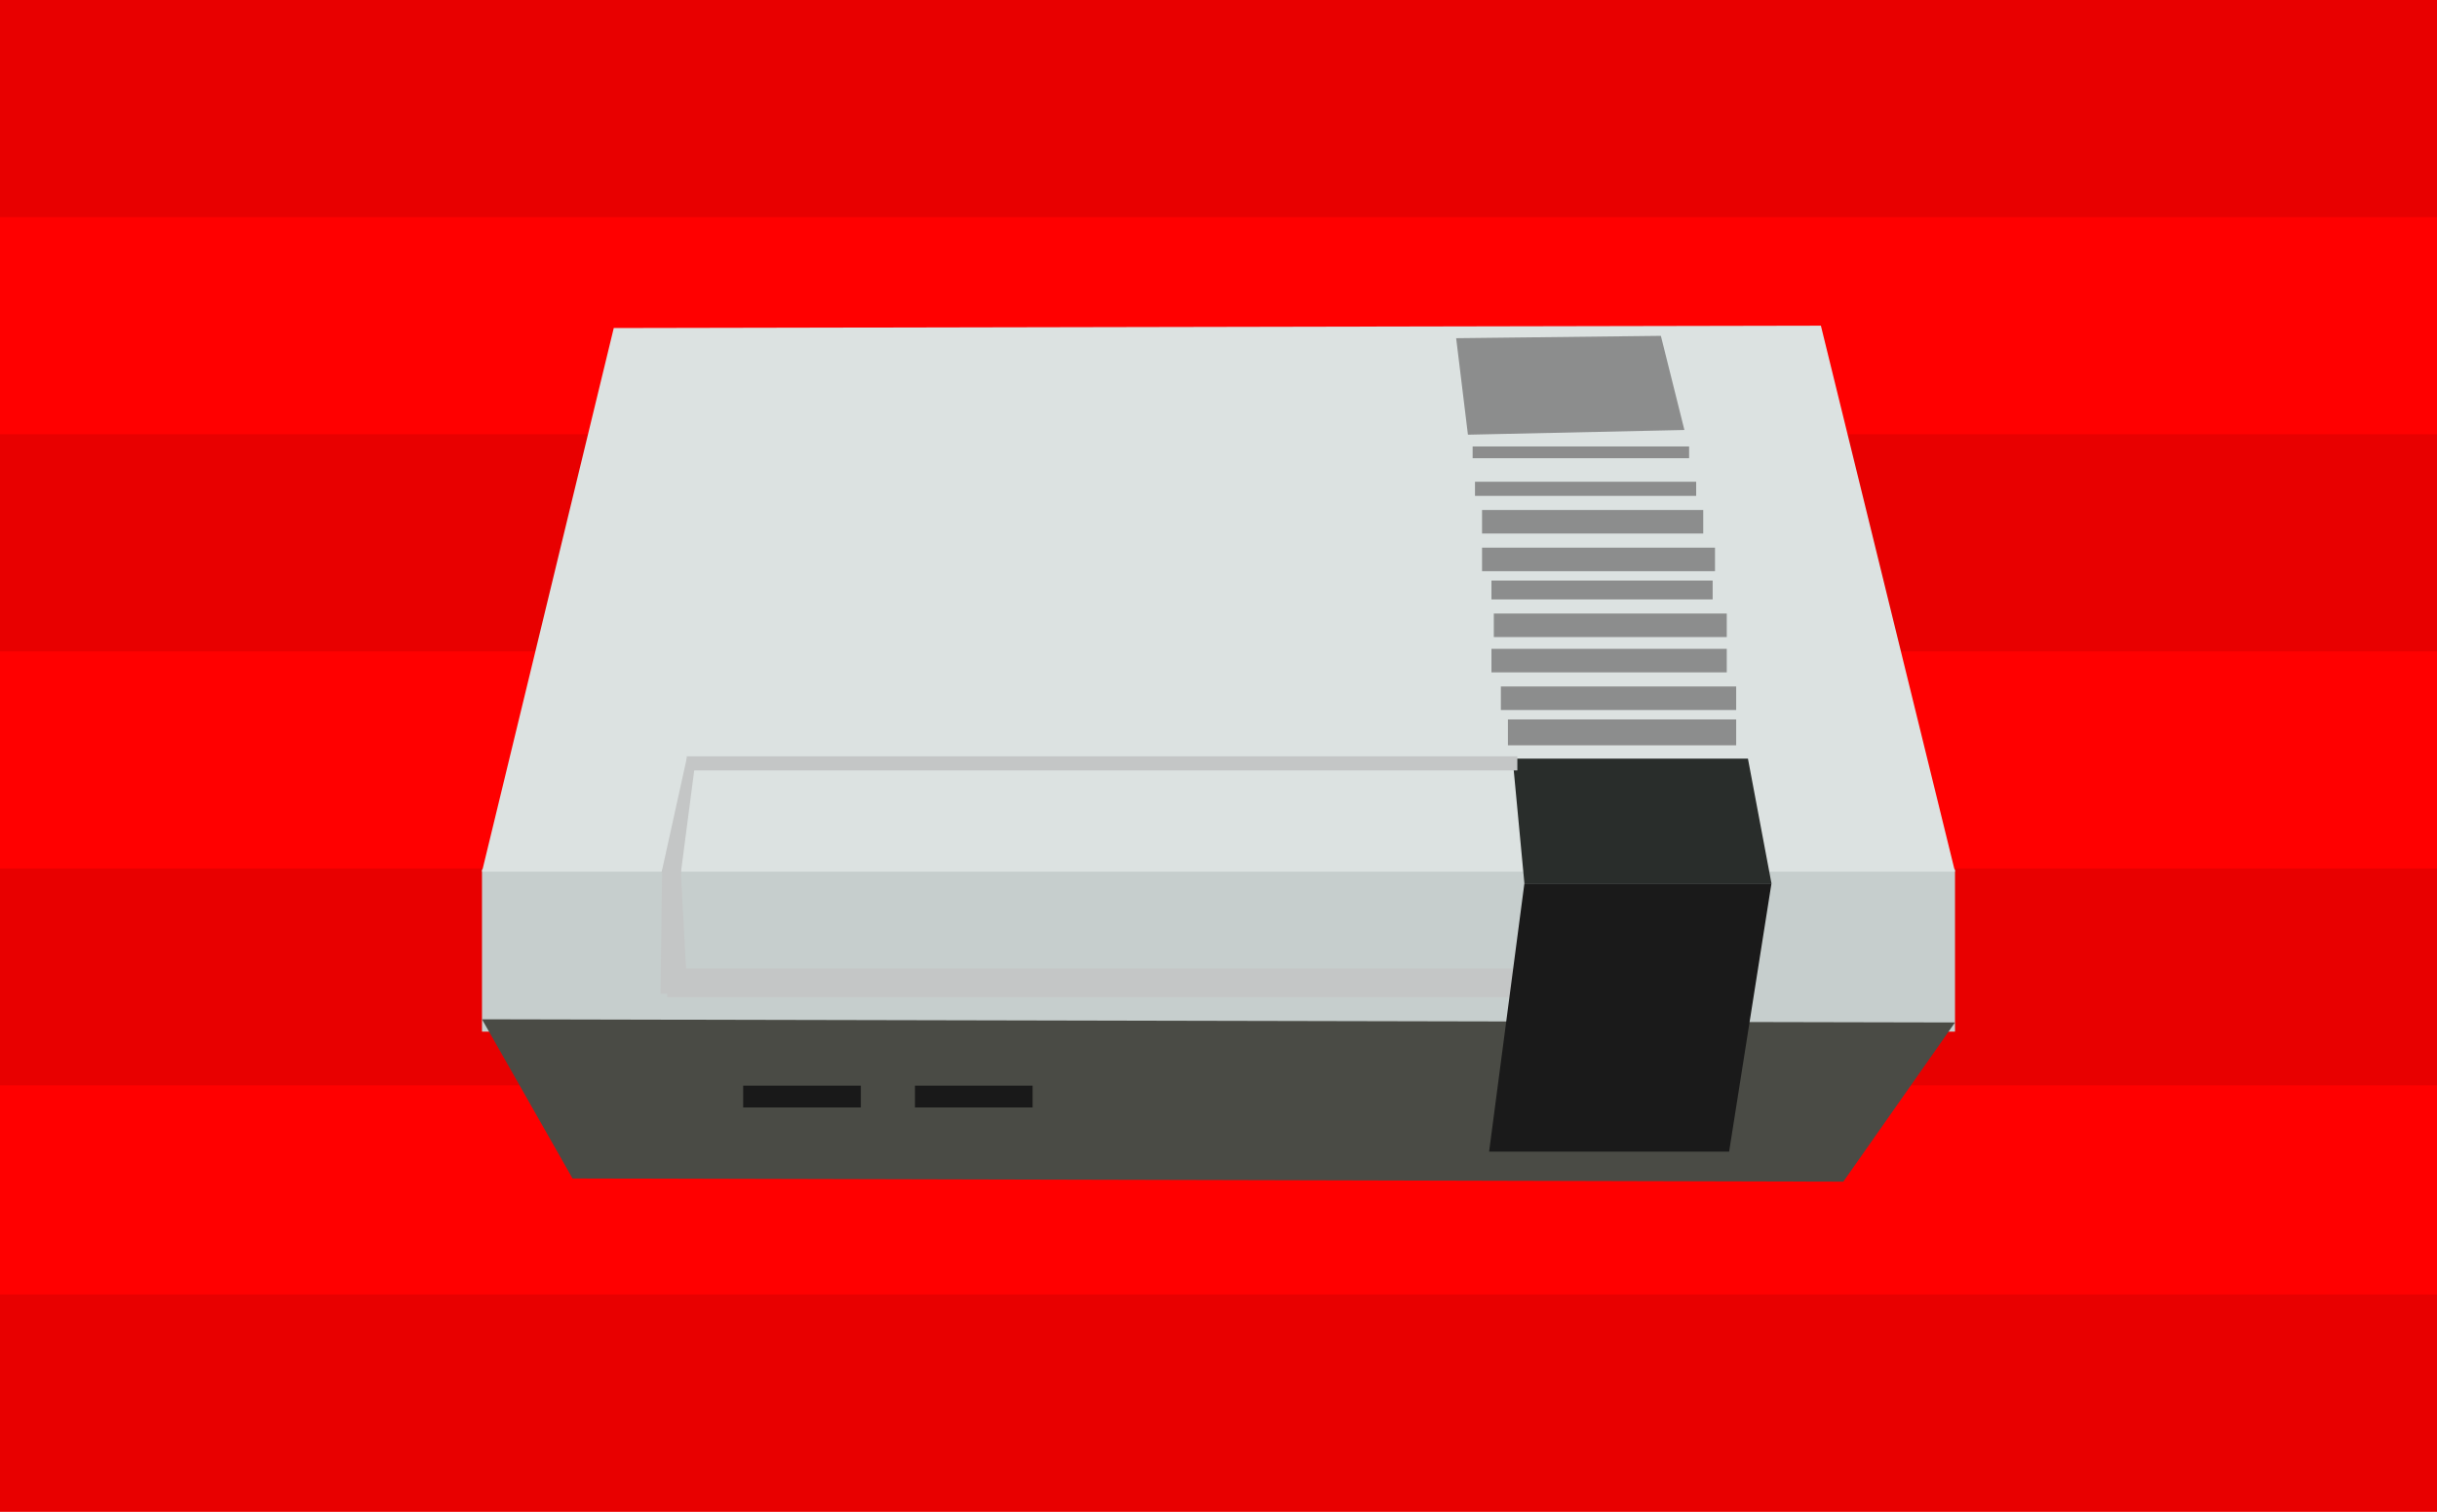 <svg version="1.1" xmlns="http://www.w3.org/2000/svg" xmlns:xlink="http://www.w3.org/1999/xlink" width="599.393" height="371.772" viewBox="0,0,599.393,371.772"><g transform="translate(59.697,5.886)"><g data-paper-data="{&quot;isPaintingLayer&quot;:true}" fill-rule="nonzero" stroke="none" stroke-width="0" stroke-linecap="butt" stroke-linejoin="miter" stroke-miterlimit="10" stroke-dasharray="" stroke-dashoffset="0" style="mix-blend-mode: normal"><path d="M-59.697,365.886v-371.772h599.393v371.772z" fill="#ff0000"/><path d="M-59.697,100.91v-53.398h599.393v53.398z" fill="#ff0000"/><path d="M-59.697,207.706v-53.398h599.393v53.398z" fill="#ff0000"/><path d="M-59.697,261.104v-53.398h599.393v53.398z" fill="#e80000"/><path d="M-59.697,154.308v-53.398h599.393v53.398z" fill="#e80000"/><path d="M-59.697,47.512v-53.398h599.393v53.398z" fill="#e80000"/><path d="M-59.697,314.502v-53.398h599.393v53.398z" fill="#ff0000"/><path d="M-59.697,365.886v-53.398h599.393v53.398z" fill="#e80000"/><g><path d="M58.852,247.836v-39.934h362.297v39.934z" fill="#c6cecd"/><path d="M58.852,208.481l32.41,-133.691l296.898,-0.579l32.989,134.27z" fill="#dce2e1"/><path d="M81.124,283.948l-22.272,-39.151l362.297,0.783l-27.469,39.151z" fill="#4a4b45"/><path d="M123.093,266.486v-5.366h28.937v5.366z" fill="#191919"/><path d="M165.341,266.486v-5.366h28.937v5.366z" fill="#191919"/><path d="M315.237,211.374l-2.894,-30.674h57.875l5.787,30.674z" fill="#292d2b"/><path d="M109.203,183.594v-3.472h204.298v3.472z" fill="#c4c6c6"/><path d="M311.186,177.416v-6.366h56.139v6.366z" fill="#8c8d8d"/><path d="M309.45,168.735v-5.787h57.875v5.787z" fill="#8c8d8d"/><path d="M307.135,159.475v-5.787h57.875v5.787z" fill="#8c8d8d"/><path d="M307.714,150.794v-5.787h57.296v5.787z" fill="#8c8d8d"/><path d="M307.135,141.534v-4.63h54.402v4.63z" fill="#8c8d8d"/><path d="M304.82,134.589v-5.787h57.296v5.787z" fill="#8c8d8d"/><path d="M304.82,125.329v-5.787h54.402v5.787z" fill="#8c8d8d"/><path d="M303.084,116.069v-3.472h54.402v3.472z" fill="#8c8d8d"/><path d="M302.505,106.809v-2.894h53.245v2.894z" fill="#8c8d8d"/><path d="M301.347,101.021l-2.894,-23.729l50.351,-0.579l5.787,23.15z" fill="#8c8d8d"/><path d="M103.002,208.758l6.201,-28.111h2.232l-3.721,28.524z" fill="#c4c6c6"/><path d="M102.754,238.522l0.413,-30.591l4.547,-0.413l1.654,31.004z" fill="#c4c6c6"/><path d="M104.407,239.349v-7.028h208.35v7.028z" fill="#c4c6c6"/><path d="M306.556,277.352l8.681,-65.977h60.769l-10.417,65.977z" fill="#1a1a1a"/></g></g></g></svg>